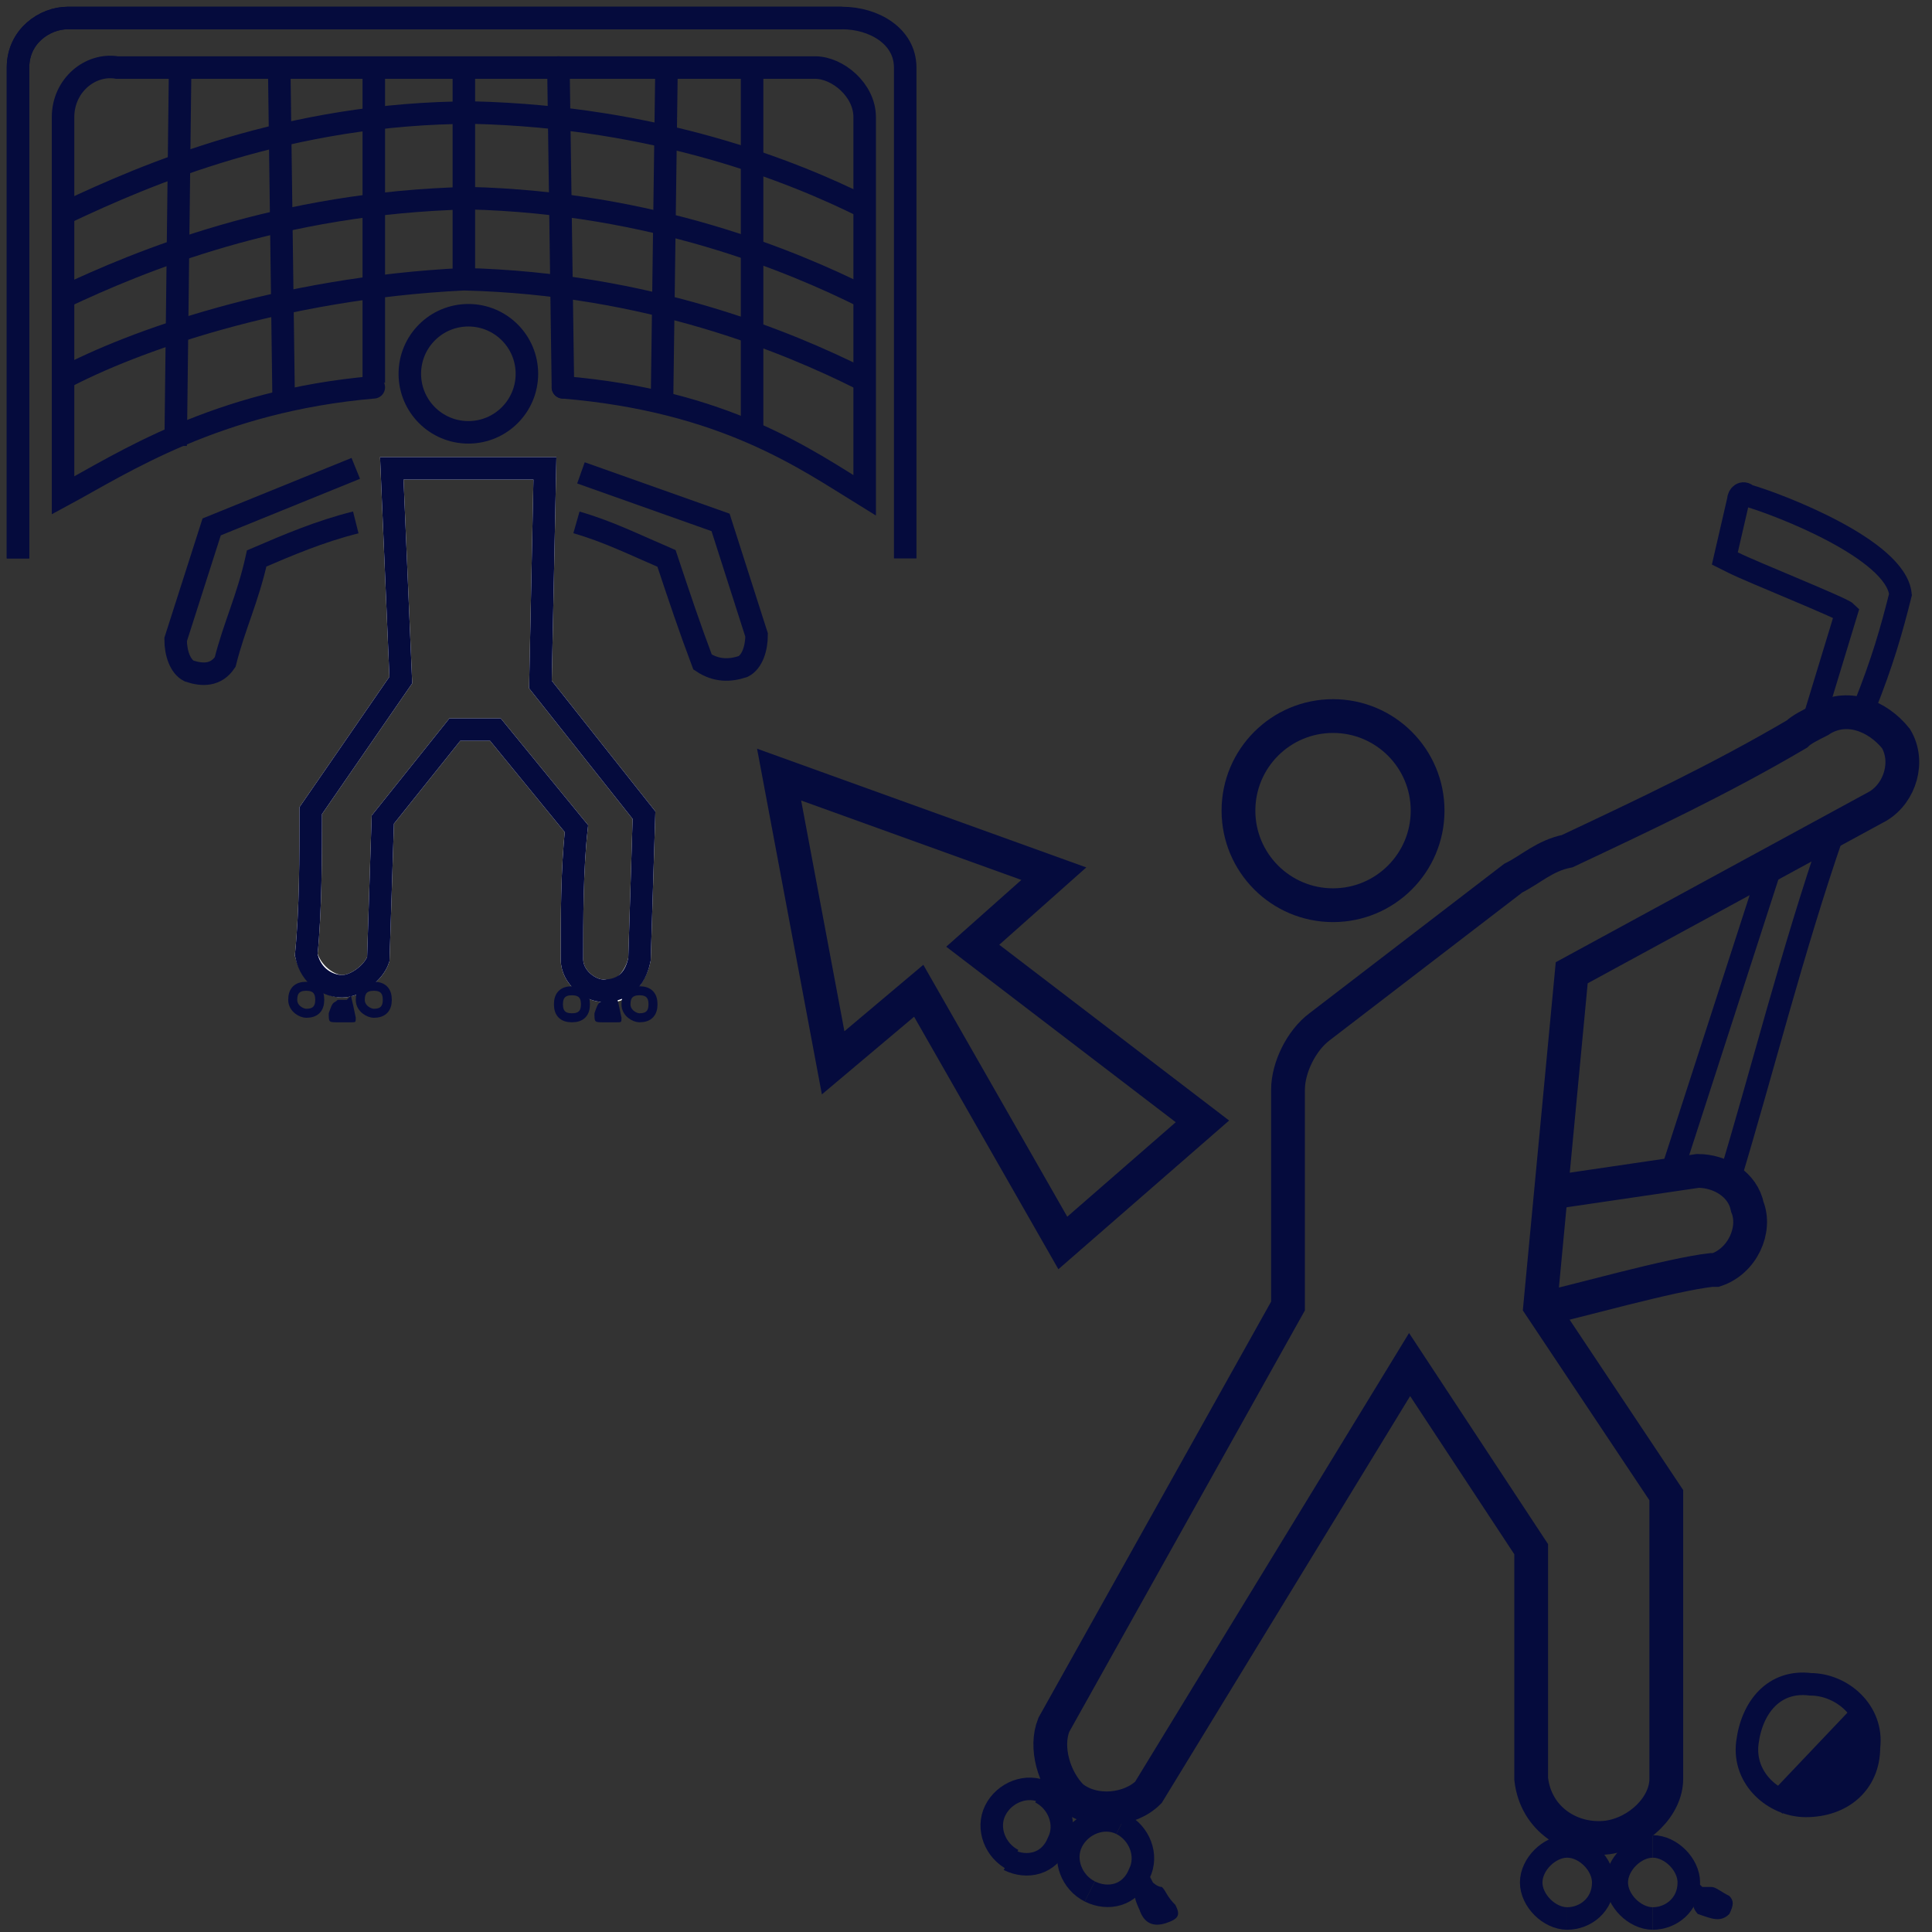 <?xml version="1.0" encoding="utf-8"?>
<!-- Generator: Adobe Illustrator 25.4.1, SVG Export Plug-In . SVG Version: 6.00 Build 0)  -->
<svg version="1.1" id="Capa_1" xmlns="http://www.w3.org/2000/svg" xmlns:xlink="http://www.w3.org/1999/xlink" x="0px" y="0px"
	 viewBox="0 0 42.9 42.9" style="enable-background:new 0 0 42.9 42.9;" xml:space="preserve">
<rect x="0" y="0" width="42.9" height="42.9" fill="#333333" stroke="none"/>
<style type="text/css">
	.st0{fill:none;stroke:#050B3D;stroke-width:0.5;stroke-miterlimit:10;}
	.st1{fill:none;stroke:#050B3D;stroke-width:0.75;stroke-miterlimit:10;}
	.st2{fill:#FFFFFF;stroke:#FF3737;stroke-miterlimit:10;}
	.st3{fill:#FF3737;}
	.st4{fill:none;stroke:#050B3D;stroke-width:0.5;stroke-linecap:round;stroke-miterlimit:10;}
	.st5{fill:none;stroke:#FF3737;stroke-width:0.5;stroke-miterlimit:10;}
	.st6{fill:none;stroke:#00E9C5;stroke-width:0.5;stroke-miterlimit:10;}
	.st7{fill:none;stroke:#FFFFFF;stroke-width:0.5;stroke-miterlimit:10;}
	.st8{fill:#050B3D;}
	.st9{fill:none;stroke:#050B3D;stroke-width:0.2;stroke-miterlimit:10;}
	.st10{fill:#00E9C5;stroke:#050B3D;stroke-width:0.5;stroke-miterlimit:10;}
</style>
<g id="Capa_7">
	<path class="st0" d="M37.1,26.1l2.2-6.8"/>
	<path class="st0" d="M36.7,27.4"/>
	<path class="st0" d="M40.7,18.5c-0.9,2.6-1.6,5.4-2.3,7.7"/>
	<path class="st1" d="M33.6,19.5l-4.3,3.3c-0.4,0.3-0.7,0.9-0.7,1.4V29l-5.2,9.3c-0.2,0.5,0,1.2,0.4,1.6c0.5,0.4,1.3,0.3,1.7-0.1
		l5.8-9.5l2.7,4.1v5.1c0.1,0.9,0.9,1.4,1.7,1.3c0.7-0.1,1.3-0.7,1.3-1.3v-6.3L34.2,29l0.7-7.4l6.8-3.7c0.5-0.3,0.7-1,0.4-1.5
		c-0.4-0.5-1.1-0.8-1.7-0.4c-0.2,0.1-0.4,0.2-0.5,0.3c-1.7,1-3.4,1.8-5.1,2.6C34.3,19,34,19.3,33.6,19.5z"/>
	<path class="st1" d="M34.3,26.5l3.4-0.5c0.5,0,1,0.3,1.1,0.8c0.2,0.5-0.1,1.2-0.7,1.4H38c-0.9,0.1-3,0.7-3.9,0.9"/>
	<circle class="st1" cx="29.6" cy="18" r="2.1"/>
</g>
<g>
	<path class="st2" d="M25,27.4"/>
</g>
<g id="Capa_4">
	<polygon class="st1" points="23.4,19.4 17.3,17.2 18.5,23.6 20.4,22 23.6,27.6 26.7,24.9 21.6,21 	"/>
</g>
<g>
	<path class="st3" d="M24.5,40.3"/>
</g>
<g id="Capa_2_00000008141268834755637000000017998663096753539508_">
	<path class="st0" d="M0.4,12.4V1.5c0-0.7,0.6-1.1,1.1-1.1h17.2c0.7,0,1.4,0.4,1.4,1.1v10.9"/>
	<path class="st4" d="M12.5,8.6c3.6,0.3,5.4,1.6,6.7,2.4V2.6c0-0.6-0.6-1.1-1.1-1.1H2.6C2,1.4,1.4,1.9,1.4,2.6V11
		c1.3-0.7,3.4-2.1,6.9-2.4"/>
	<path class="st5" d="M11.9,8.5"/>
</g>
<g id="Capa_3_00000026138909304102211240000007439177312223850130_">
	<path class="st6" d="M19.8,12.4"/>
	<path class="st0" d="M0.4,12.4V1.5c0-0.7,0.6-1.1,1.1-1.1h17.2"/>
	<line class="st0" x1="4" y1="1.5" x2="3.9" y2="9.9"/>
	<line class="st0" x1="6.2" y1="1.5" x2="6.3" y2="9"/>
	<line class="st0" x1="8.3" y1="1.5" x2="8.3" y2="8.5"/>
	<line class="st0" x1="10.3" y1="1.5" x2="10.3" y2="6.4"/>
	<line class="st4" x1="12.4" y1="1.5" x2="12.5" y2="8.6"/>
	<line class="st0" x1="14.8" y1="1.5" x2="14.7" y2="8.9"/>
	<line class="st0" x1="16.7" y1="1.5" x2="16.7" y2="9.5"/>
	<path class="st0" d="M19.1,8.4c-1.6-0.8-4.7-2.1-8.8-2.2C6.2,6.4,2.9,7.6,1.4,8.4"/>
	<path class="st0" d="M19.2,6.6c-1.6-0.8-4.7-2.1-8.8-2.2c-4.2,0.1-7.3,1.4-9,2.2"/>
	<path class="st0" d="M19.2,4.6c-1.6-0.8-4.6-2-8.7-2.1c-4.1,0-7.3,1.4-9,2.2"/>
</g>
<g id="Capa_6_00000176028604462543387330000011740994335743510178_">
	<g>
		<path class="st7" d="M8.7,10.4h3.4L12,15.2l2.3,2.9l-0.1,3.2c-0.1,0.5-0.5,0.8-0.8,0.7c-0.3,0-0.7-0.3-0.7-0.7c0-0.9,0-2,0.1-2.9
			L11,16.2h-0.9l-1.6,2l-0.1,3.1c-0.1,0.3-0.5,0.6-0.8,0.6s-0.7-0.3-0.8-0.7c0.1-1,0.1-2.2,0.1-3.2l2-2.9L8.7,10.4z"/>
	</g>
	<g>
		<path class="st0" d="M8.7,10.4h3.4L12,15.2l2.3,2.9l-0.1,3.2c-0.1,0.5-0.4,0.7-0.8,0.7c-0.3,0-0.7-0.3-0.7-0.7c0-0.9,0-2,0.1-2.9
			L11,16.2h-0.9l-1.6,2l-0.1,3.1c-0.1,0.3-0.5,0.6-0.8,0.6s-0.7-0.2-0.8-0.7c0.1-1,0.1-2.2,0.1-3.2l2-2.9L8.7,10.4z"/>
		<path class="st0" d="M12.9,10.5l3.1,1.1l0.8,2.5c0,0.3-0.1,0.6-0.3,0.7c-0.3,0.1-0.6,0.1-0.9-0.1c-0.3-0.8-0.5-1.4-0.8-2.3
			c-0.7-0.3-1.3-0.6-2-0.8"/>
		<path class="st0" d="M7.9,10.4l-3.2,1.3l-0.8,2.5c0,0.3,0.1,0.6,0.3,0.7C4.5,15,4.8,15,5,14.7c0.2-0.8,0.5-1.4,0.7-2.3
			c0.7-0.3,1.4-0.6,2.2-0.8"/>
	</g>
</g>
<circle class="st0" cx="10.4" cy="8.3" r="1.3"/>
<g>
	<path class="st3" d="M36.3,41.1c-0.1,0.1-0.1,0.1-0.2,0.2"/>
</g>
<path class="st0" d="M40.3,15.9l0.7-2.3c-0.1-0.1-2.1-0.9-2.5-1.1l-0.2-0.1l0.3-1.3c0-0.1,0.1-0.2,0.2-0.1c0.7,0.2,3.3,1.2,3.4,2.2
	c-0.2,0.8-0.4,1.5-0.8,2.5"/>
<path class="st8" d="M13.7,22.1c0,0.1,0,0,0.1,0.5c0,0.1,0,0.1-0.1,0.1s-0.2,0-0.3,0c-0.2,0-0.2,0-0.2-0.2c0.1-0.3,0.1-0.2,0.2-0.3
	h0.2"/>
<path class="st9" d="M14.5,22.3c0,0.2-0.1,0.3-0.3,0.3c-0.1,0-0.3-0.1-0.3-0.3c0-0.2,0.1-0.3,0.3-0.3C14.4,22,14.5,22.1,14.5,22.3"
	/>
<path class="st8" d="M37.6,41.8c0.1,0,0.1,0,0.2,0.1c0,0,0.1,0,0.2,0c0.1,0,0.2,0.1,0.4,0.2c0.1,0.1,0.1,0.2,0,0.4
	c-0.2,0.2-0.4,0.1-0.7,0c0,0-0.1-0.1-0.1-0.2s-0.1-0.1-0.1-0.1"/>
<path class="st0" d="M34.8,41c0.4,0,0.8,0.4,0.8,0.8c0,0.5-0.4,0.8-0.8,0.8"/>
<path class="st0" d="M34.8,42.6c-0.4,0-0.8-0.4-0.8-0.8s0.4-0.8,0.8-0.8"/>
<path class="st0" d="M36.7,41c0.4,0,0.8,0.4,0.8,0.8c0,0.5-0.4,0.8-0.8,0.8"/>
<path class="st0" d="M36.7,42.6c-0.4,0-0.8-0.4-0.8-0.8s0.4-0.8,0.8-0.8"/>
<path class="st8" d="M25.4,41.6c0.1,0,0.1,0,0.2,0.2c0,0,0.1,0.1,0.2,0.1c0.1,0.1,0.1,0.2,0.3,0.4c0.1,0.2,0.1,0.3-0.2,0.4
	c-0.3,0.1-0.5,0-0.6-0.3c0,0-0.1-0.2-0.1-0.3s0-0.1-0.1-0.2"/>
<path class="st0" d="M23.1,39.8c0.4,0.2,0.6,0.7,0.4,1.1c-0.2,0.5-0.7,0.6-1.1,0.4"/>
<path class="st0" d="M22.5,41.3c-0.4-0.2-0.6-0.7-0.4-1.1c0.2-0.4,0.7-0.6,1.1-0.4"/>
<path class="st0" d="M24.9,40.5c0.4,0.2,0.6,0.7,0.4,1.1c-0.2,0.5-0.7,0.6-1.1,0.4"/>
<path class="st0" d="M24.2,42c-0.4-0.2-0.6-0.7-0.4-1.1s0.7-0.6,1.1-0.4"/>
<path class="st10" d="M41.3,38.1l-1.9,2"/>
<path class="st10" d="M40,40.1"/>
<path class="st0" d="M40.1,40.1c-0.7,0-1.4-0.6-1.3-1.4s0.6-1.4,1.4-1.3c0.7,0,1.4,0.6,1.3,1.4C41.5,39.6,40.9,40.1,40.1,40.1"/>
<path class="st10" d="M41.4,38.4L39.9,40"/>
<path class="st10" d="M41.4,39l-0.9,1"/>
<path class="st9" d="M13,22.3c0,0.2-0.1,0.3-0.3,0.3s-0.3-0.1-0.3-0.3c0-0.2,0.1-0.3,0.3-0.3C12.9,22,13,22.1,13,22.3"/>
<path class="st8" d="M7.8,22.1c0,0.1,0,0,0.1,0.5c0,0.1,0,0.1-0.1,0.1s-0.2,0-0.3,0c-0.2,0-0.2,0-0.2-0.2c0.1-0.3,0.1-0.2,0.2-0.3
	h0.2"/>
<path class="st9" d="M8.6,22.2c0,0.2-0.1,0.3-0.3,0.3c-0.1,0-0.3-0.1-0.3-0.3c0-0.2,0.1-0.3,0.3-0.3C8.5,21.9,8.6,22,8.6,22.2"/>
<path class="st9" d="M7.1,22.2c0,0.2-0.1,0.3-0.3,0.3c-0.1,0-0.3-0.1-0.3-0.3c0-0.2,0.1-0.3,0.3-0.3C7,21.9,7.1,22,7.1,22.2"/>
</svg>

